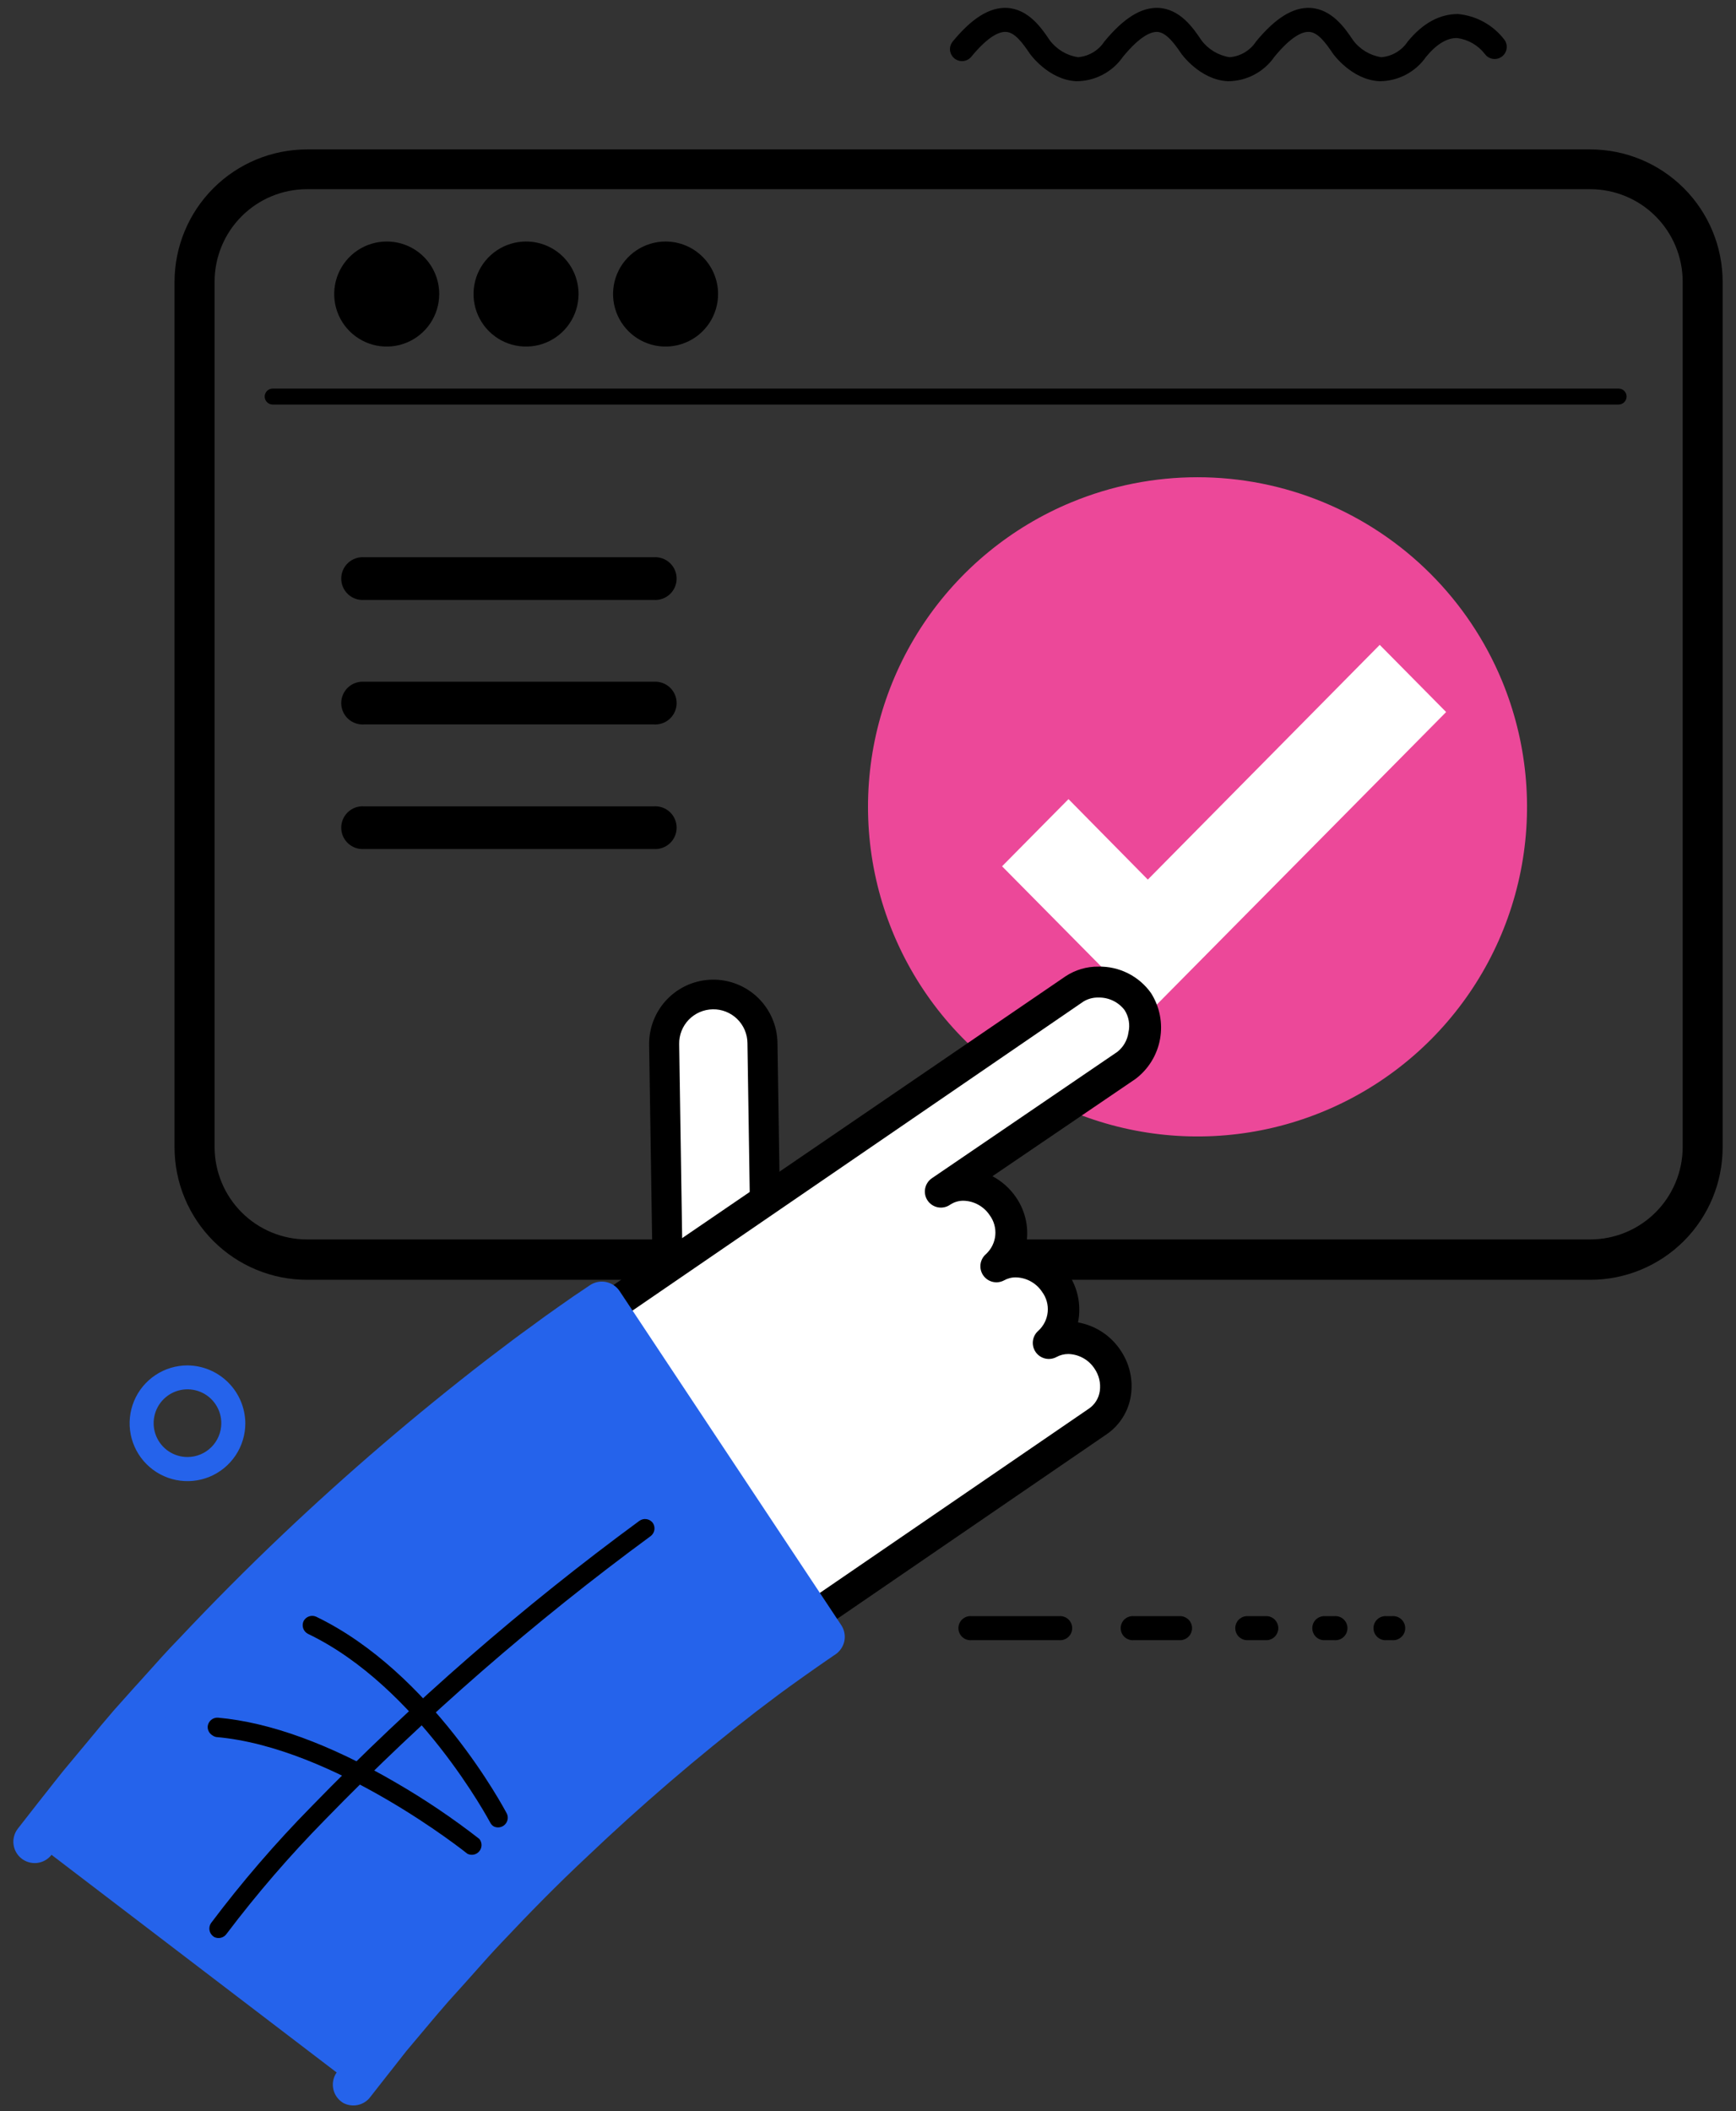 <svg width="102" height="124" viewBox="0 0 102 124" fill="none" xmlns="http://www.w3.org/2000/svg">
<rect x="0" y="0" width="102" height="124" fill="#333333" stroke="none"/>
<path d="M38.414 35.238H21.39C21.218 35.249 21.046 35.226 20.884 35.168C20.722 35.11 20.573 35.02 20.447 34.902C20.322 34.784 20.221 34.642 20.153 34.484C20.084 34.326 20.049 34.156 20.049 33.984C20.049 33.812 20.084 33.641 20.153 33.483C20.221 33.325 20.322 33.183 20.447 33.066C20.573 32.948 20.722 32.858 20.884 32.8C21.046 32.742 21.218 32.718 21.39 32.73H38.414C38.586 32.718 38.759 32.742 38.921 32.8C39.083 32.858 39.232 32.948 39.358 33.066C39.483 33.183 39.584 33.325 39.652 33.483C39.721 33.641 39.756 33.812 39.756 33.984C39.756 34.156 39.721 34.326 39.652 34.484C39.584 34.642 39.483 34.784 39.358 34.902C39.232 35.02 39.083 35.11 38.921 35.168C38.759 35.226 38.586 35.249 38.414 35.238Z" fill="black"/>
<path d="M38.414 42.55H21.39C21.218 42.562 21.046 42.538 20.884 42.48C20.722 42.423 20.573 42.332 20.447 42.215C20.322 42.097 20.221 41.955 20.153 41.797C20.084 41.639 20.049 41.469 20.049 41.296C20.049 41.124 20.084 40.954 20.153 40.796C20.221 40.638 20.322 40.496 20.447 40.378C20.573 40.261 20.722 40.17 20.884 40.112C21.046 40.055 21.218 40.031 21.39 40.042H38.414C38.586 40.031 38.759 40.055 38.921 40.112C39.083 40.17 39.232 40.261 39.358 40.378C39.483 40.496 39.584 40.638 39.652 40.796C39.721 40.954 39.756 41.124 39.756 41.296C39.756 41.469 39.721 41.639 39.652 41.797C39.584 41.955 39.483 42.097 39.358 42.215C39.232 42.332 39.083 42.423 38.921 42.48C38.759 42.538 38.586 42.562 38.414 42.55Z" fill="black"/>
<path d="M38.414 49.868H21.39C21.218 49.88 21.046 49.856 20.884 49.798C20.722 49.74 20.573 49.65 20.447 49.532C20.322 49.415 20.221 49.273 20.153 49.115C20.084 48.957 20.049 48.786 20.049 48.614C20.049 48.442 20.084 48.272 20.153 48.114C20.221 47.956 20.322 47.814 20.447 47.696C20.573 47.578 20.722 47.488 20.884 47.43C21.046 47.373 21.218 47.349 21.39 47.36H38.414C38.586 47.349 38.759 47.373 38.921 47.43C39.083 47.488 39.232 47.578 39.358 47.696C39.483 47.814 39.584 47.956 39.652 48.114C39.721 48.272 39.756 48.442 39.756 48.614C39.756 48.786 39.721 48.957 39.652 49.115C39.584 49.273 39.483 49.415 39.358 49.532C39.232 49.65 39.083 49.74 38.921 49.798C38.759 49.856 38.586 49.88 38.414 49.868Z" fill="black"/>
<path d="M93.44 75.171H18.031C15.97 75.168 13.993 74.347 12.536 72.89C11.079 71.432 10.258 69.457 10.255 67.395V16.551C10.258 14.49 11.079 12.514 12.536 11.056C13.993 9.599 15.97 8.779 18.031 8.776H93.44C95.502 8.777 97.478 9.597 98.936 11.055C100.394 12.513 101.214 14.489 101.215 16.551V67.395C101.214 69.457 100.394 71.434 98.936 72.892C97.478 74.349 95.502 75.169 93.44 75.171ZM18.031 11.112C16.593 11.114 15.215 11.686 14.199 12.702C13.182 13.718 12.611 15.097 12.609 16.534V67.378C12.611 68.816 13.182 70.194 14.199 71.21C15.215 72.227 16.593 72.798 18.031 72.8H93.44C94.878 72.798 96.257 72.227 97.274 71.21C98.291 70.194 98.864 68.816 98.867 67.378V16.534C98.864 15.096 98.291 13.718 97.274 12.702C96.257 11.685 94.878 11.114 93.44 11.112H18.031Z" fill="black"/>
<path d="M95.103 22.824H16.02C15.896 22.824 15.777 22.873 15.689 22.961C15.601 23.049 15.552 23.168 15.552 23.292C15.552 23.416 15.601 23.536 15.689 23.623C15.777 23.711 15.896 23.761 16.02 23.761H95.103C95.227 23.761 95.347 23.711 95.434 23.623C95.522 23.536 95.572 23.416 95.572 23.292C95.572 23.168 95.522 23.049 95.434 22.961C95.347 22.873 95.227 22.824 95.103 22.824Z" fill="black"/>
<path d="M25.806 17.271C25.806 17.881 25.625 18.478 25.286 18.985C24.947 19.492 24.465 19.888 23.902 20.121C23.338 20.355 22.718 20.416 22.119 20.297C21.521 20.178 20.971 19.884 20.54 19.452C20.108 19.021 19.815 18.471 19.695 17.873C19.576 17.274 19.637 16.654 19.871 16.09C20.105 15.527 20.5 15.045 21.007 14.706C21.515 14.367 22.111 14.186 22.721 14.186C23.127 14.185 23.528 14.265 23.903 14.419C24.277 14.574 24.618 14.801 24.904 15.088C25.191 15.375 25.418 15.715 25.573 16.09C25.728 16.464 25.807 16.866 25.806 17.271Z" fill="black"/>
<path d="M33.993 17.271C33.993 17.881 33.812 18.478 33.472 18.985C33.133 19.493 32.651 19.888 32.087 20.122C31.523 20.355 30.902 20.416 30.304 20.296C29.705 20.177 29.155 19.882 28.724 19.45C28.293 19.018 28 18.468 27.881 17.869C27.763 17.27 27.825 16.65 28.059 16.086C28.294 15.523 28.69 15.041 29.198 14.703C29.706 14.365 30.303 14.185 30.913 14.186C31.318 14.186 31.719 14.266 32.093 14.421C32.467 14.576 32.807 14.803 33.093 15.09C33.379 15.377 33.605 15.717 33.76 16.091C33.914 16.465 33.993 16.866 33.993 17.271Z" fill="black"/>
<path d="M42.191 17.271C42.191 17.881 42.01 18.478 41.671 18.985C41.332 19.492 40.85 19.888 40.286 20.121C39.723 20.355 39.102 20.416 38.504 20.297C37.906 20.178 37.356 19.884 36.924 19.452C36.493 19.021 36.199 18.471 36.08 17.873C35.961 17.274 36.022 16.654 36.256 16.09C36.489 15.527 36.885 15.045 37.392 14.706C37.899 14.367 38.496 14.186 39.106 14.186C39.924 14.186 40.709 14.511 41.287 15.09C41.866 15.668 42.191 16.453 42.191 17.271Z" fill="black"/>
<path d="M62.225 94.926H57.084C56.986 94.917 56.887 94.928 56.794 94.96C56.701 94.991 56.615 95.042 56.542 95.108C56.47 95.175 56.412 95.255 56.372 95.346C56.332 95.436 56.312 95.533 56.312 95.631C56.312 95.73 56.332 95.827 56.372 95.917C56.412 96.007 56.47 96.088 56.542 96.154C56.615 96.221 56.701 96.271 56.794 96.302C56.887 96.334 56.986 96.346 57.084 96.337H62.225C62.323 96.346 62.422 96.334 62.515 96.302C62.608 96.271 62.694 96.221 62.767 96.154C62.84 96.088 62.898 96.007 62.937 95.917C62.977 95.827 62.997 95.73 62.997 95.631C62.997 95.533 62.977 95.436 62.937 95.346C62.898 95.255 62.84 95.175 62.767 95.108C62.694 95.042 62.608 94.991 62.515 94.96C62.422 94.928 62.323 94.917 62.225 94.926Z" fill="black"/>
<path d="M69.395 94.926H66.618C66.52 94.917 66.422 94.928 66.329 94.96C66.236 94.991 66.15 95.042 66.077 95.108C66.004 95.175 65.946 95.255 65.907 95.346C65.867 95.436 65.847 95.533 65.847 95.631C65.847 95.73 65.867 95.827 65.907 95.917C65.946 96.007 66.004 96.088 66.077 96.154C66.15 96.221 66.236 96.271 66.329 96.302C66.422 96.334 66.52 96.346 66.618 96.337H69.395C69.571 96.321 69.735 96.24 69.854 96.109C69.974 95.979 70.04 95.808 70.04 95.631C70.04 95.454 69.974 95.284 69.854 95.153C69.735 95.023 69.571 94.942 69.395 94.926Z" fill="black"/>
<path d="M74.48 94.925H73.223C73.047 94.941 72.883 95.022 72.764 95.153C72.644 95.284 72.578 95.454 72.578 95.631C72.578 95.808 72.644 95.978 72.764 96.109C72.883 96.239 73.047 96.32 73.223 96.336H74.463C74.639 96.32 74.803 96.239 74.922 96.109C75.041 95.978 75.108 95.808 75.108 95.631C75.108 95.454 75.041 95.284 74.922 95.153C74.803 95.022 74.639 94.941 74.463 94.925H74.48Z" fill="black"/>
<path d="M78.399 94.926H77.748C77.571 94.942 77.407 95.023 77.288 95.153C77.169 95.284 77.103 95.454 77.103 95.631C77.103 95.808 77.169 95.979 77.288 96.109C77.407 96.24 77.571 96.321 77.748 96.337H78.399C78.497 96.346 78.595 96.334 78.689 96.302C78.782 96.271 78.868 96.221 78.94 96.154C79.013 96.088 79.071 96.007 79.111 95.917C79.15 95.827 79.171 95.73 79.171 95.631C79.171 95.533 79.15 95.436 79.111 95.346C79.071 95.255 79.013 95.175 78.94 95.108C78.868 95.042 78.782 94.991 78.689 94.96C78.595 94.928 78.497 94.917 78.399 94.926Z" fill="black"/>
<path d="M81.792 94.926H81.472C81.374 94.917 81.275 94.928 81.182 94.96C81.089 94.991 81.003 95.042 80.931 95.108C80.858 95.175 80.8 95.255 80.76 95.346C80.721 95.436 80.7 95.533 80.7 95.631C80.7 95.73 80.721 95.827 80.76 95.917C80.8 96.007 80.858 96.088 80.931 96.154C81.003 96.221 81.089 96.271 81.182 96.302C81.275 96.334 81.374 96.346 81.472 96.337H81.792C81.89 96.346 81.989 96.334 82.082 96.302C82.175 96.271 82.261 96.221 82.333 96.154C82.406 96.088 82.464 96.007 82.504 95.917C82.544 95.827 82.564 95.73 82.564 95.631C82.564 95.533 82.544 95.436 82.504 95.346C82.464 95.255 82.406 95.175 82.333 95.108C82.261 95.042 82.175 94.991 82.082 94.96C81.989 94.928 81.89 94.917 81.792 94.926Z" fill="black"/>
<path d="M88.246 39.975C89.712 43.513 90.097 47.406 89.351 51.162C88.605 54.918 86.761 58.368 84.054 61.077C81.347 63.785 77.898 65.63 74.143 66.378C70.387 67.126 66.494 66.743 62.956 65.278C59.417 63.814 56.393 61.333 54.265 58.149C52.137 54.966 51.001 51.223 51 47.393C50.999 43.564 52.134 39.821 54.261 36.636C56.388 33.452 59.412 30.97 62.949 29.504C67.693 27.54 73.022 27.54 77.765 29.503C82.508 31.467 86.278 35.234 88.246 39.975Z" fill="#EC4899"/>
<path d="M67.441 59.538L58.877 50.882L62.78 46.937L67.441 51.663L81.067 37.877L84.969 41.822L67.441 59.538Z" fill="white"/>
<path d="M44.801 61.26C44.811 60.87 44.742 60.482 44.599 60.12C44.455 59.758 44.24 59.428 43.966 59.151C43.691 58.874 43.364 58.656 43.003 58.508C42.642 58.361 42.256 58.289 41.866 58.295C41.476 58.301 41.092 58.386 40.736 58.544C40.38 58.703 40.06 58.932 39.794 59.217C39.529 59.503 39.324 59.839 39.192 60.206C39.06 60.572 39.003 60.962 39.026 61.351L39.26 76.941L45.036 76.856L44.801 61.26Z" fill="white"/>
<path d="M39.169 77.827C38.954 77.804 38.756 77.704 38.61 77.545C38.465 77.386 38.383 77.18 38.38 76.964L38.14 61.368C38.133 60.873 38.223 60.381 38.405 59.921C38.588 59.461 38.859 59.041 39.204 58.685C39.549 58.33 39.96 58.046 40.415 57.849C40.87 57.653 41.358 57.548 41.853 57.541C42.349 57.533 42.841 57.623 43.301 57.806C43.761 57.988 44.181 58.26 44.536 58.604C44.892 58.949 45.176 59.361 45.372 59.815C45.569 60.27 45.674 60.759 45.681 61.254L45.921 76.85C45.903 77.072 45.803 77.279 45.639 77.43C45.475 77.581 45.261 77.664 45.038 77.664C44.816 77.664 44.601 77.581 44.438 77.43C44.274 77.279 44.174 77.072 44.156 76.85L43.916 61.26C43.913 60.996 43.858 60.736 43.754 60.493C43.65 60.251 43.499 60.032 43.31 59.848C43.121 59.665 42.898 59.52 42.653 59.423C42.407 59.326 42.146 59.278 41.882 59.283C41.619 59.287 41.359 59.342 41.117 59.446C40.875 59.551 40.656 59.702 40.472 59.89C40.289 60.079 40.144 60.302 40.047 60.547C39.95 60.792 39.902 61.053 39.906 61.317L40.145 76.913C40.147 77.146 40.057 77.371 39.894 77.539C39.732 77.706 39.51 77.804 39.277 77.81L39.169 77.827Z" fill="black"/>
<path d="M65.082 79.861C64.725 79.3 64.173 78.891 63.532 78.714C62.892 78.537 62.208 78.603 61.614 78.901C62.106 78.465 62.418 77.861 62.489 77.208C62.561 76.554 62.388 75.897 62.002 75.365C61.646 74.804 61.094 74.395 60.453 74.218C59.812 74.041 59.129 74.108 58.535 74.405C59.028 73.971 59.342 73.369 59.415 72.716C59.488 72.063 59.314 71.406 58.929 70.875C58.555 70.282 57.964 69.86 57.283 69.698C56.601 69.537 55.884 69.65 55.284 70.012L66.184 62.585C66.778 62.181 67.187 61.557 67.321 60.851C67.455 60.145 67.303 59.414 66.898 58.821C66.494 58.227 65.87 57.818 65.164 57.684C64.458 57.55 63.727 57.702 63.133 58.106L33.335 78.45L45.013 96.879L64.516 83.523C64.794 83.32 65.029 83.064 65.208 82.77C65.387 82.476 65.506 82.149 65.559 81.809C65.611 81.469 65.596 81.122 65.514 80.787C65.432 80.453 65.285 80.138 65.082 79.861Z" fill="white"/>
<path d="M45.012 97.822H44.824C44.7 97.797 44.582 97.748 44.478 97.676C44.374 97.604 44.285 97.512 44.218 97.405L32.541 78.97C32.41 78.764 32.364 78.516 32.413 78.276C32.462 78.037 32.602 77.827 32.804 77.69L62.602 57.347C63.176 56.966 63.85 56.767 64.538 56.775C65.141 56.762 65.738 56.897 66.277 57.168C66.816 57.439 67.28 57.837 67.629 58.329C68.139 59.131 68.329 60.095 68.159 61.03C67.99 61.965 67.474 62.802 66.715 63.374L58.312 69.086C58.872 69.382 59.351 69.812 59.706 70.338C59.988 70.751 60.185 71.216 60.283 71.707C60.381 72.198 60.379 72.704 60.277 73.194C60.78 73.283 61.259 73.473 61.687 73.751C62.115 74.03 62.483 74.392 62.768 74.816C63.049 75.23 63.244 75.696 63.342 76.187C63.44 76.677 63.439 77.183 63.339 77.673C63.841 77.762 64.319 77.951 64.746 78.228C65.173 78.506 65.54 78.867 65.824 79.29C66.363 80.07 66.586 81.025 66.447 81.963C66.379 82.422 66.216 82.863 65.969 83.256C65.722 83.649 65.397 83.987 65.013 84.248L45.509 97.605C45.369 97.725 45.196 97.801 45.012 97.822ZM34.615 78.724L45.286 95.537L63.984 82.734C64.156 82.616 64.3 82.464 64.409 82.287C64.519 82.11 64.59 81.912 64.619 81.706C64.686 81.24 64.573 80.767 64.305 80.381C64.137 80.126 63.91 79.915 63.643 79.767C63.377 79.619 63.078 79.537 62.773 79.529C62.528 79.528 62.286 79.589 62.071 79.707C61.866 79.817 61.627 79.847 61.401 79.792C61.175 79.736 60.978 79.6 60.847 79.407C60.715 79.215 60.66 78.981 60.691 78.751C60.722 78.52 60.837 78.309 61.014 78.158C61.325 77.871 61.52 77.478 61.559 77.056C61.598 76.635 61.479 76.213 61.225 75.873C61.056 75.62 60.829 75.411 60.563 75.264C60.296 75.117 59.998 75.036 59.694 75.028C59.448 75.024 59.206 75.085 58.991 75.205C58.786 75.315 58.548 75.345 58.322 75.29C58.096 75.235 57.898 75.098 57.767 74.906C57.636 74.714 57.581 74.48 57.612 74.249C57.643 74.019 57.758 73.808 57.935 73.657C58.246 73.369 58.44 72.977 58.479 72.555C58.518 72.133 58.399 71.711 58.146 71.372C57.977 71.118 57.75 70.91 57.483 70.763C57.217 70.615 56.919 70.534 56.615 70.526C56.33 70.522 56.051 70.606 55.815 70.766C55.713 70.836 55.598 70.885 55.476 70.91C55.355 70.935 55.23 70.936 55.108 70.913C54.986 70.89 54.87 70.843 54.767 70.775C54.663 70.708 54.574 70.62 54.504 70.517C54.434 70.415 54.385 70.3 54.36 70.179C54.335 70.057 54.334 69.932 54.357 69.811C54.38 69.689 54.427 69.573 54.495 69.469C54.562 69.365 54.65 69.276 54.752 69.206L65.653 61.78C66.009 61.497 66.243 61.088 66.304 60.637C66.355 60.415 66.361 60.185 66.322 59.96C66.282 59.735 66.199 59.521 66.076 59.329C65.896 59.093 65.663 58.904 65.396 58.776C65.129 58.648 64.835 58.585 64.538 58.592C64.229 58.584 63.923 58.665 63.659 58.826L34.615 78.724Z" fill="black"/>
<path d="M35.483 76.484L35.358 76.57L35.009 76.804L34.438 77.176L33.718 77.678L32.839 78.301L31.827 79.038C31.096 79.564 30.314 80.181 29.445 80.82C25.274 84.042 21.27 87.474 17.448 91.103C15.369 93.074 13.352 95.103 11.507 97.068C10.57 98.033 9.713 99.016 8.884 99.924L7.679 101.261L6.594 102.552L4.691 104.837C4.12 105.523 3.669 106.134 3.275 106.631L2.046 108.196L20.762 122.478L21.779 121.187C22.104 120.776 22.493 120.273 22.95 119.702C23.407 119.131 23.949 118.508 24.532 117.822L25.435 116.743C25.766 116.383 26.103 116.006 26.446 115.6C27.143 114.835 27.851 114.006 28.651 113.195C30.199 111.544 31.907 109.824 33.667 108.156C36.883 105.099 40.255 102.208 43.767 99.496C44.481 98.959 45.133 98.45 45.715 98.033L46.526 97.462L47.212 96.982L47.755 96.599L48.155 96.331L48.389 96.171L48.469 96.119L35.483 76.484Z" fill="#2563EB"/>
<path d="M20.19 123.53C20.136 123.499 20.085 123.465 20.036 123.427C19.906 123.325 19.798 123.199 19.717 123.056C19.636 122.912 19.585 122.754 19.565 122.591C19.546 122.428 19.558 122.262 19.603 122.103C19.647 121.945 19.723 121.797 19.825 121.667L20.836 120.371L21.219 119.885L22.013 118.874L23.595 116.994L23.915 116.611L24.486 115.909L25.497 114.766C25.699 114.549 25.899 114.326 26.097 114.098C26.611 113.527 27.143 112.955 27.725 112.333C29.371 110.584 31.073 108.876 32.787 107.248C36.035 104.161 39.439 101.242 42.984 98.502L43.619 98.028C44.093 97.662 44.544 97.325 44.961 97.022L45.773 96.451L46.452 95.965L46.704 95.794L35.061 78.261L34.387 78.73L33.513 79.347L32.507 80.078C31.97 80.466 31.393 80.906 30.793 81.369L30.148 81.855C26.022 85.037 22.063 88.432 18.288 92.023C16.283 93.92 14.289 95.908 12.392 97.942C11.718 98.633 11.078 99.347 10.461 100.039L9.804 100.77L8.61 102.095L7.896 102.941L7.536 103.369L5.651 105.614C5.286 106.066 4.954 106.488 4.663 106.86L4.251 107.391L3.023 108.951C2.818 109.212 2.517 109.381 2.187 109.421C1.857 109.46 1.525 109.367 1.264 109.162C1.002 108.957 0.833 108.656 0.794 108.326C0.754 107.996 0.847 107.664 1.052 107.402L2.275 105.837L2.686 105.317C2.989 104.934 3.326 104.5 3.703 104.032L5.605 101.747L5.959 101.318L6.702 100.444L7.902 99.102C8.125 98.862 8.336 98.622 8.559 98.376C9.193 97.668 9.844 96.936 10.559 96.205C12.495 94.149 14.506 92.126 16.54 90.195C20.386 86.543 24.417 83.09 28.617 79.849L29.257 79.364C29.879 78.89 30.468 78.444 31.028 78.044L32.027 77.313L32.907 76.69L33.65 76.17L34.684 75.473C34.959 75.297 35.291 75.236 35.611 75.301C35.931 75.366 36.213 75.552 36.398 75.822L49.423 95.445C49.515 95.582 49.579 95.736 49.611 95.898C49.644 96.06 49.644 96.226 49.611 96.388C49.543 96.713 49.35 96.998 49.074 97.182L48.994 97.234L48.789 97.376L48.389 97.65L47.863 98.016L47.183 98.496L46.384 99.067C45.989 99.347 45.555 99.679 45.092 100.027L44.458 100.507C40.984 103.19 37.651 106.05 34.472 109.076C32.758 110.676 31.113 112.355 29.502 114.064C28.96 114.635 28.445 115.206 27.943 115.777L27.337 116.457L26.337 117.566C26.143 117.788 25.96 118.011 25.766 118.228L25.435 118.617L23.864 120.485L23.098 121.462L22.71 121.953L21.698 123.244C21.514 123.452 21.266 123.592 20.993 123.644C20.72 123.696 20.438 123.655 20.19 123.53Z" fill="#2563EB"/>
<path d="M12.575 113.766L12.529 113.732C12.412 113.644 12.333 113.515 12.308 113.37C12.284 113.225 12.316 113.077 12.398 112.955C14.213 110.542 16.187 108.252 18.305 106.1C24.25 99.985 30.694 94.374 37.569 89.327C37.689 89.241 37.837 89.205 37.983 89.227C38.129 89.248 38.261 89.325 38.351 89.441C38.436 89.562 38.471 89.711 38.449 89.857C38.427 90.002 38.349 90.134 38.231 90.224C31.409 95.235 25.013 100.803 19.11 106.871C17.032 108.984 15.093 111.23 13.306 113.595C13.226 113.707 13.107 113.786 12.973 113.818C12.838 113.849 12.697 113.831 12.575 113.766Z" fill="black"/>
<path d="M12.484 101.929C12.392 101.875 12.316 101.796 12.267 101.701C12.217 101.606 12.195 101.499 12.204 101.392C12.221 101.247 12.294 101.114 12.406 101.02C12.519 100.926 12.663 100.88 12.809 100.889C15.877 101.164 19.391 102.449 23.264 104.706C24.971 105.695 26.609 106.8 28.166 108.013C28.248 108.115 28.292 108.242 28.292 108.373C28.292 108.503 28.247 108.63 28.165 108.731C28.083 108.833 27.968 108.903 27.841 108.931C27.713 108.958 27.579 108.941 27.463 108.882C27.383 108.819 19.648 102.626 12.707 102.026C12.626 102.01 12.55 101.977 12.484 101.929Z" fill="black"/>
<path d="M29.023 107.282C28.928 107.23 28.853 107.15 28.805 107.054C28.76 106.974 24.544 99.056 18.094 95.965C17.963 95.898 17.863 95.782 17.815 95.643C17.767 95.503 17.775 95.35 17.837 95.217C17.904 95.087 18.019 94.988 18.157 94.94C18.295 94.892 18.446 94.899 18.579 94.96C25.366 98.233 29.611 106.197 29.788 106.54C29.834 106.646 29.846 106.763 29.823 106.876C29.8 106.99 29.743 107.093 29.66 107.174C29.578 107.254 29.472 107.308 29.358 107.327C29.244 107.346 29.127 107.331 29.023 107.282Z" fill="black"/>
<path d="M11.021 80.198C10.348 80.197 9.69 80.395 9.131 80.768C8.571 81.141 8.134 81.671 7.876 82.292C7.618 82.913 7.55 83.597 7.68 84.257C7.811 84.916 8.134 85.522 8.61 85.998C9.085 86.474 9.69 86.799 10.35 86.93C11.009 87.062 11.693 86.995 12.315 86.738C12.936 86.481 13.467 86.045 13.841 85.486C14.215 84.927 14.414 84.269 14.414 83.597C14.407 82.699 14.047 81.839 13.412 81.204C12.778 80.568 11.919 80.207 11.021 80.198ZM11.021 85.579C10.627 85.58 10.242 85.465 9.914 85.247C9.586 85.029 9.331 84.718 9.179 84.355C9.028 83.991 8.988 83.591 9.065 83.205C9.141 82.819 9.331 82.464 9.609 82.185C9.888 81.907 10.242 81.718 10.629 81.641C11.015 81.564 11.415 81.604 11.778 81.755C12.142 81.907 12.452 82.162 12.67 82.49C12.888 82.818 13.004 83.203 13.003 83.597C13.001 84.122 12.792 84.626 12.421 84.997C12.049 85.368 11.546 85.578 11.021 85.579Z" fill="#2563EB"/>
<path d="M69.406 3.149C69.406 3.149 70.492 4.691 72.143 4.771C72.681 4.771 73.211 4.64 73.687 4.39C74.163 4.14 74.573 3.779 74.879 3.337C75.896 2.098 76.542 1.858 76.902 1.875C77.433 1.875 77.913 2.549 78.318 3.149C78.318 3.149 79.404 4.691 81.055 4.771C81.593 4.771 82.123 4.64 82.599 4.39C83.076 4.14 83.485 3.779 83.791 3.337C84.403 2.595 85.014 2.223 85.614 2.235C85.935 2.277 86.244 2.382 86.525 2.543C86.805 2.705 87.05 2.92 87.248 3.177C87.303 3.252 87.373 3.316 87.453 3.364C87.533 3.412 87.622 3.444 87.714 3.457C87.806 3.471 87.9 3.467 87.991 3.444C88.082 3.422 88.167 3.381 88.242 3.326C88.317 3.27 88.38 3.201 88.428 3.121C88.476 3.041 88.508 2.952 88.522 2.86C88.535 2.767 88.531 2.673 88.508 2.583C88.486 2.492 88.446 2.407 88.39 2.332C88.065 1.906 87.655 1.552 87.186 1.292C86.717 1.033 86.199 0.873 85.665 0.824C84.608 0.824 83.614 1.338 82.712 2.44C82.539 2.702 82.31 2.92 82.041 3.079C81.772 3.239 81.47 3.335 81.158 3.36C80.493 3.257 79.895 2.896 79.495 2.355C79.032 1.663 78.255 0.527 76.976 0.464C75.97 0.418 74.931 1.064 73.799 2.44C73.628 2.702 73.399 2.921 73.129 3.08C72.86 3.24 72.558 3.336 72.246 3.36C71.581 3.256 70.984 2.895 70.583 2.355C70.121 1.663 69.344 0.527 68.07 0.464C67.058 0.418 66.019 1.064 64.888 2.44C64.716 2.702 64.487 2.921 64.217 3.08C63.948 3.24 63.646 3.336 63.334 3.36C62.669 3.256 62.072 2.895 61.671 2.355C61.208 1.663 60.431 0.527 59.157 0.464C58.146 0.418 57.107 1.064 55.976 2.44C55.871 2.567 55.814 2.727 55.815 2.892C55.817 3.036 55.864 3.177 55.948 3.294C56.032 3.412 56.15 3.501 56.286 3.549C56.422 3.598 56.57 3.604 56.71 3.566C56.849 3.528 56.974 3.448 57.067 3.337C58.084 2.098 58.729 1.858 59.089 1.875C59.62 1.875 60.1 2.549 60.506 3.149C60.506 3.149 61.591 4.691 63.242 4.771C63.78 4.771 64.31 4.64 64.786 4.39C65.263 4.14 65.672 3.779 65.979 3.337C66.996 2.098 67.641 1.858 68.001 1.875C68.521 1.903 69.001 2.549 69.406 3.149Z" fill="black"/>
</svg>
